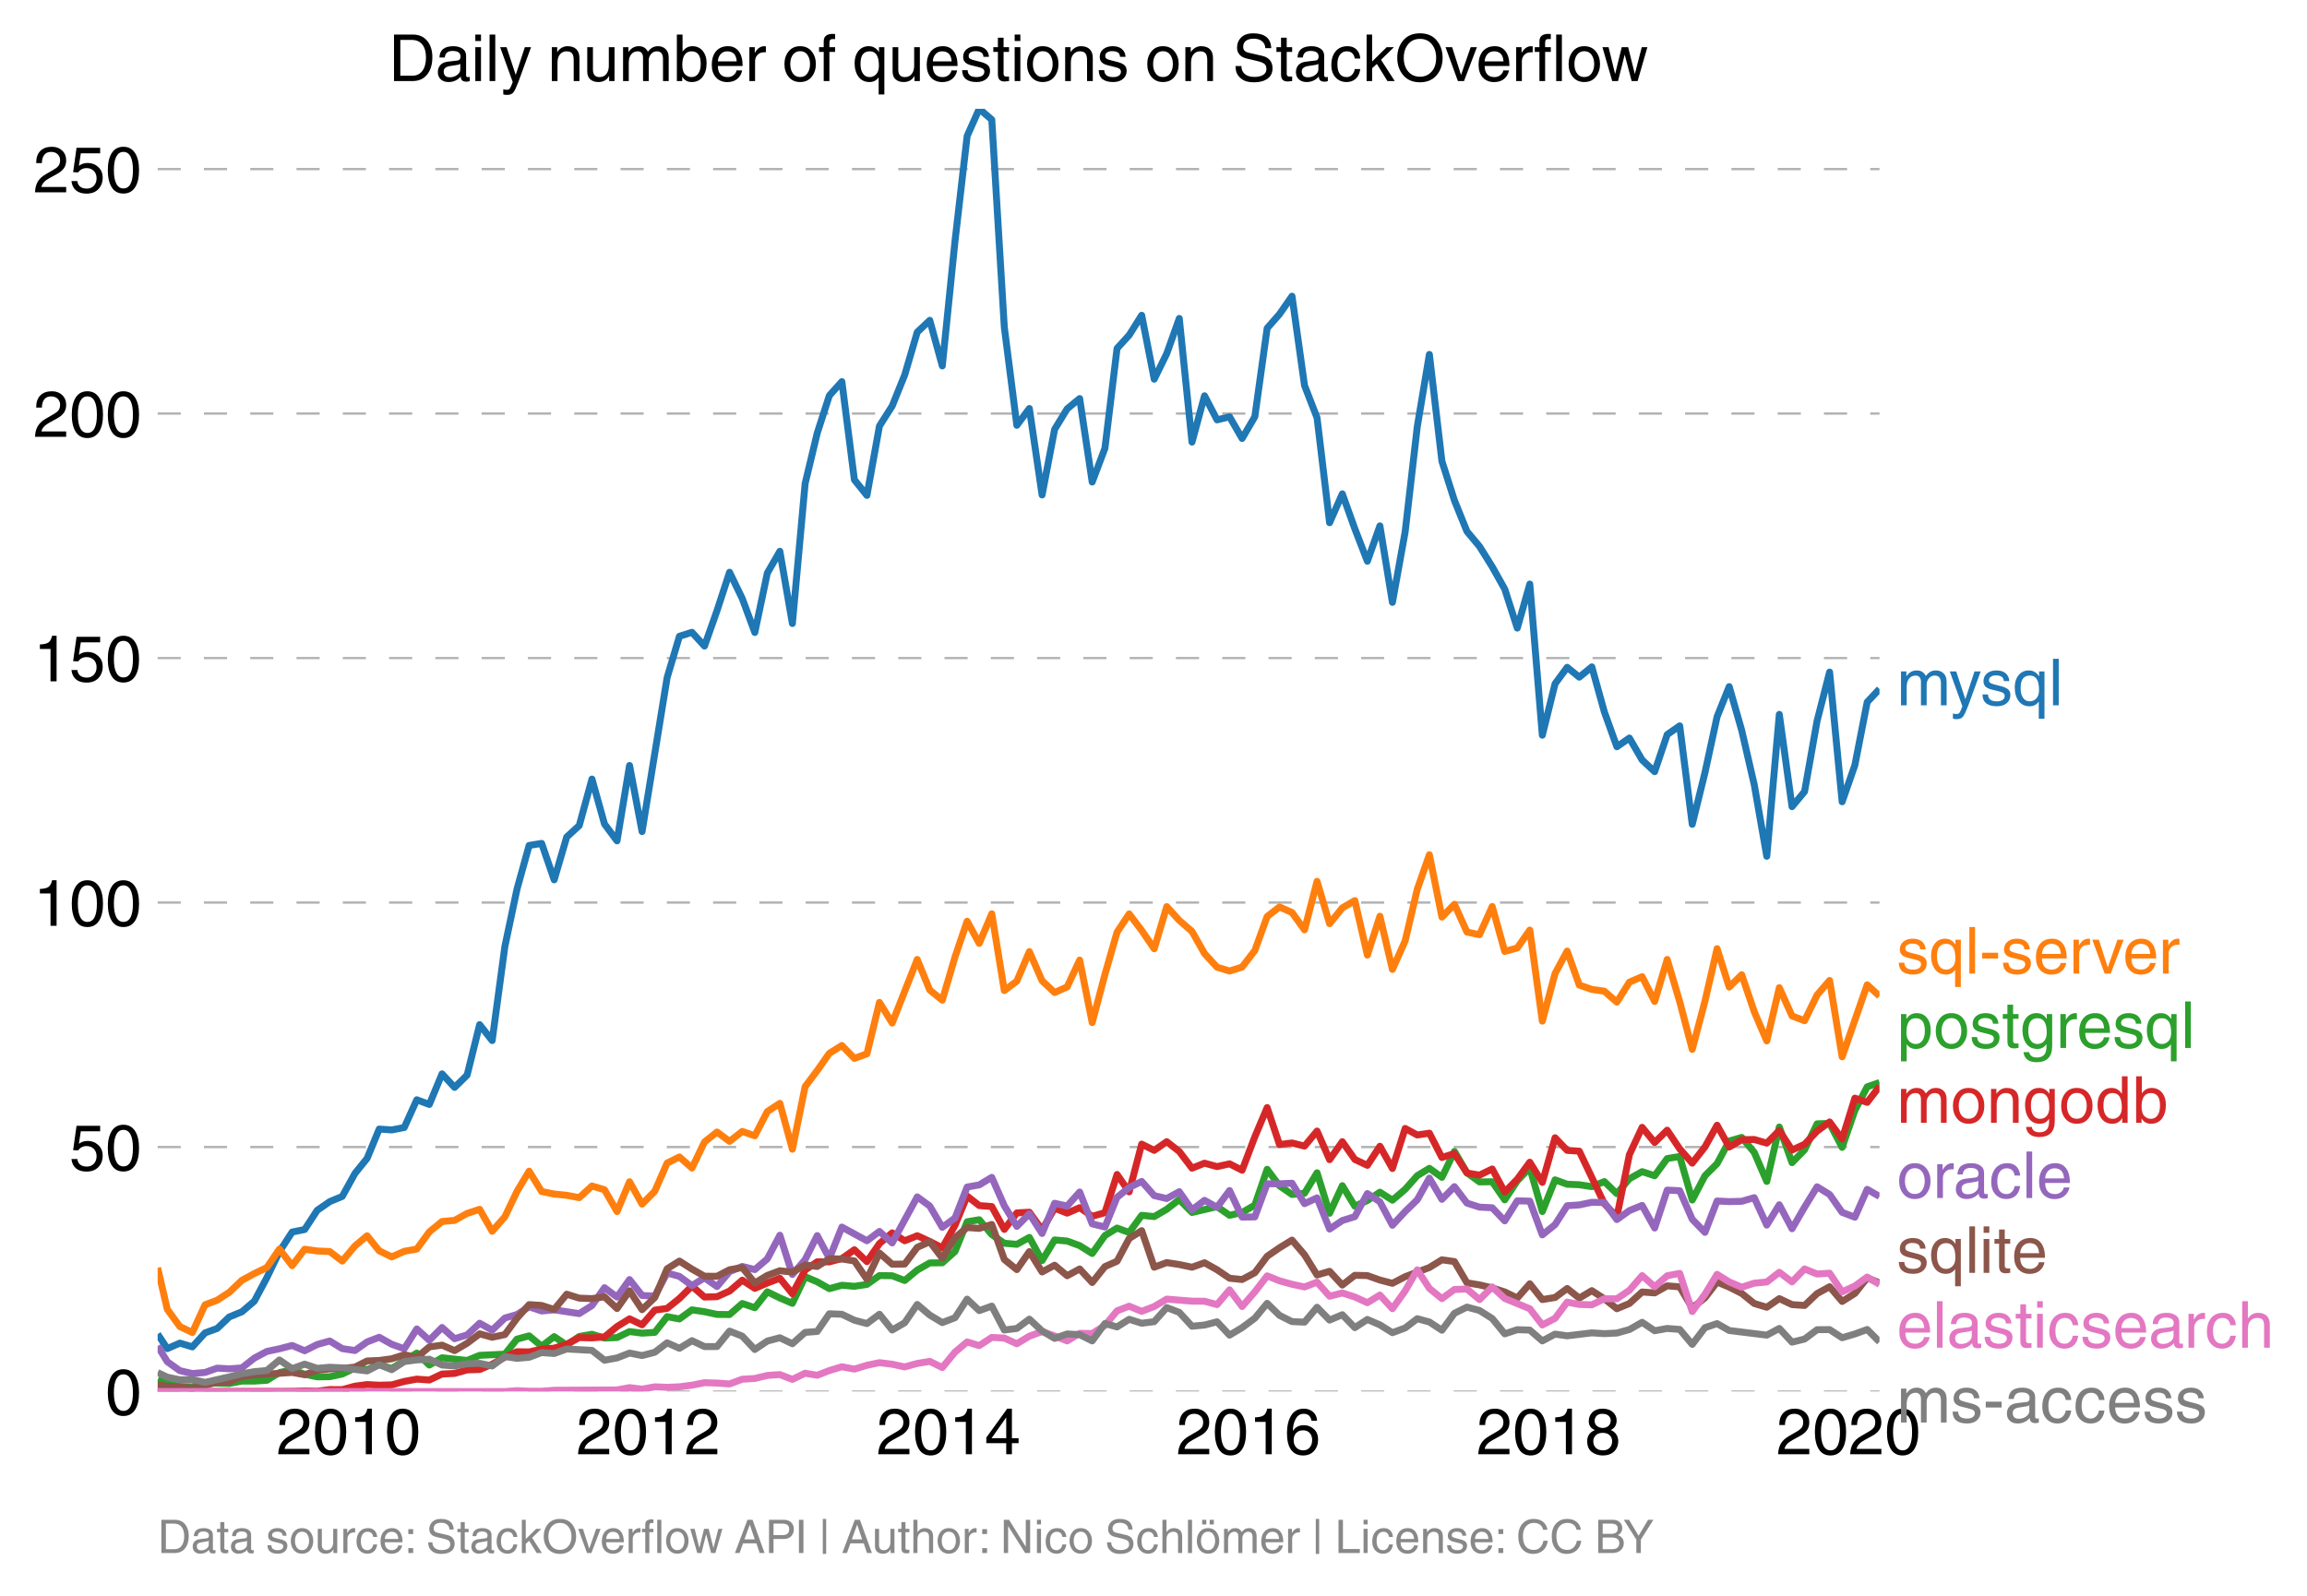 <svg height="459.846" viewBox="0 0 498.414 344.885" width="664.553" xmlns="http://www.w3.org/2000/svg" xmlns:xlink="http://www.w3.org/1999/xlink"><defs><style>*{stroke-linecap:butt;stroke-linejoin:round}</style></defs><g id="figure_1"><path d="M0 344.885h498.414V0H0z" fill="none" id="patch_1"/><g id="axes_1"><path d="M34.056 300.716h372v-277.2h-372z" fill="none" id="patch_2"/><g id="matplotlib.axis_1"><g id="xtick_1"><g id="text_1"><defs><path d="M4.39 45.125q0 12.39 6.391 18.781 6.406 6.407 17.938 6.407 9.656 0 15.812-5.86 6.157-5.86 6.157-15.14 0-7.22-3.547-12.188-3.532-4.953-10.422-8.703l-12.11-6.64Q13.922 15.921 12.5 8.296h38.188V0H2.593q.39 9.906 4.297 16.5 3.906 6.594 12.203 11.375l12.593 7.328q5.032 2.89 7.329 5.984 2.297 3.094 2.297 8.516 0 5.375-3.766 9.031-3.75 3.672-10.156 3.672-7.078 0-10.594-4.672-3.516-4.656-3.61-12.609z" id="HelveticaWorld-Regular-50"/><path d="M42.484 34.188q0 14.109-3.734 21.156-3.734 7.062-10.969 7.062-7.078 0-10.89-7.062-3.797-7.047-3.797-21.157 0-13.671 3.75-20.937Q20.609 6 27.78 6q7.235 0 10.969 7 3.734 7.016 3.734 21.188zm9.422 0q0-17.297-6.25-26.704-6.25-9.39-17.875-9.39-12.062 0-18.062 9.734-6 9.75-6 26.36 0 17.03 6.14 26.578 6.157 9.547 17.922 9.547 11.625 0 17.875-9.5t6.25-26.626z" id="HelveticaWorld-Regular-48"/><path d="M35.89 0h-9.374v49.906H10.109v6.985q8.594.28 12.782 2.75Q27.094 62.109 29 70.313h6.89z" id="HelveticaWorld-Regular-49"/></defs><g transform="matrix(.14 0 0 -.14 59.745 314.266)"><use xlink:href="#HelveticaWorld-Regular-50"/><use x="55.615" xlink:href="#HelveticaWorld-Regular-48"/><use x="111.23" xlink:href="#HelveticaWorld-Regular-49"/><use x="166.846" xlink:href="#HelveticaWorld-Regular-48"/></g></g></g><g id="xtick_2"><g transform="matrix(.14 0 0 -.14 124.518 314.266)" id="text_2"><use xlink:href="#HelveticaWorld-Regular-50"/><use x="55.615" xlink:href="#HelveticaWorld-Regular-48"/><use x="111.23" xlink:href="#HelveticaWorld-Regular-49"/><use x="166.846" xlink:href="#HelveticaWorld-Regular-50"/></g></g><g id="xtick_3"><g id="text_3"><defs><path d="M10.594 24.703h22.61v31.89h-.188zM42 17.093V0h-8.797v17.094H2.484v8.593L34.72 70.314H42v-45.61h10.297v-7.61z" id="HelveticaWorld-Regular-52"/></defs><g transform="matrix(.14 0 0 -.14 189.38 314.266)"><use xlink:href="#HelveticaWorld-Regular-50"/><use x="55.615" xlink:href="#HelveticaWorld-Regular-48"/><use x="111.23" xlink:href="#HelveticaWorld-Regular-49"/><use x="166.846" xlink:href="#HelveticaWorld-Regular-52"/></g></g></g><g id="xtick_4"><g id="text_4"><defs><path d="M14.11 21.578q0-6.875 4.093-11.234Q22.313 6 28.906 6q6.297 0 10.032 4.438 3.734 4.453 3.734 11.687 0 6.297-3.688 10.547-3.687 4.25-10.468 4.25-6.594 0-10.5-4.156-3.907-4.157-3.907-11.188zM41.702 51.61q-.984 5.375-3.984 8.078-3 2.72-8.125 2.72-8.11 0-12.36-7.923-4.25-7.906-4.343-18.109l.203-.188q5.61 8.641 16.687 8.641 8.844 0 15.438-5.86 6.593-5.859 6.593-16.452 0-10.5-6.25-17.47-6.25-6.952-16.843-6.952-12.219 0-18.563 8.687-6.344 8.703-6.344 25.938 0 16.593 6.485 27.093 6.5 10.5 19.484 10.5 8.407 0 14.219-5.015 5.813-5 6.297-13.688z" id="HelveticaWorld-Regular-54"/></defs><g transform="matrix(.14 0 0 -.14 254.153 314.266)"><use xlink:href="#HelveticaWorld-Regular-50"/><use x="55.615" xlink:href="#HelveticaWorld-Regular-48"/><use x="111.23" xlink:href="#HelveticaWorld-Regular-49"/><use x="166.846" xlink:href="#HelveticaWorld-Regular-54"/></g></g></g><g id="xtick_5"><g id="text_5"><defs><path d="M27.594 40.578q5.422 0 8.953 3.094 3.547 3.11 3.547 8.234 0 4.594-3.407 7.547-3.39 2.953-9.687 2.953-5.61 0-8.672-3.11-3.047-3.093-3.047-7.874 0-5.125 3.813-7.984 3.812-2.86 8.5-2.86zm.093-7.562q-6.78 0-10.64-3.766-3.86-3.766-3.86-9.234 0-6.297 3.907-10.157Q21 6 28.219 6q6.406 0 10.234 3.86 3.828 3.859 3.828 10.265 0 5.469-3.828 9.172-3.828 3.719-10.766 3.719zM49.22 52.203q0-10.594-9.032-14.797 6.204-2.781 8.86-7.36 2.656-4.562 2.656-9.733 0-10.016-6.453-16.125-6.438-6.094-17.375-6.094-9.563 0-16.813 5.25-7.25 5.25-7.25 17.062 0 11.922 11.907 16.907-9.516 3.796-9.516 13.671 0 8.297 5.64 13.813 5.641 5.516 15.641 5.516 10.016 0 15.875-5.204 5.86-5.203 5.86-12.906z" id="HelveticaWorld-Regular-56"/></defs><g transform="matrix(.14 0 0 -.14 319.015 314.266)"><use xlink:href="#HelveticaWorld-Regular-50"/><use x="55.615" xlink:href="#HelveticaWorld-Regular-48"/><use x="111.23" xlink:href="#HelveticaWorld-Regular-49"/><use x="166.846" xlink:href="#HelveticaWorld-Regular-56"/></g></g></g><g id="xtick_6"><g transform="matrix(.14 0 0 -.14 383.788 314.266)" id="text_6"><use xlink:href="#HelveticaWorld-Regular-50"/><use x="55.615" xlink:href="#HelveticaWorld-Regular-48"/><use x="111.23" xlink:href="#HelveticaWorld-Regular-50"/><use x="166.846" xlink:href="#HelveticaWorld-Regular-48"/></g></g></g><g id="matplotlib.axis_2"><g id="ytick_1"><path clip-path="url(#pce7e7c8c88)" d="M34.056 300.716h372" fill="none" stroke="#000" stroke-dasharray="5,5" stroke-opacity=".3" stroke-width=".5" id="line2d_7"/><use xlink:href="#HelveticaWorld-Regular-48" transform="matrix(.14 0 0 -.14 22.77 305.74)" id="text_7"/></g><g id="ytick_2"><path clip-path="url(#pce7e7c8c88)" d="M34.056 247.88h372" fill="none" stroke="#000" stroke-dasharray="5,5" stroke-opacity=".3" stroke-width=".5" id="line2d_9"/><g id="text_8"><defs><path d="M14.703 40.922q5.813 4.39 13.625 4.39 9.469 0 16.281-6.296 6.813-6.297 6.813-16.22 0-10.78-6.578-17.796-6.563-7-18.422-7-10.313 0-16.266 5.047Q4.203 8.109 3.22 17.39h9.094q.671-5.672 4.437-8.672 3.766-3 10.453-3 6.485 0 10.64 4.484Q42 14.703 42 21.688q0 7.125-4.36 11.421-4.343 4.297-11.218 4.297-7.813 0-13.047-6.687l-7.563.39 5.266 37.594h36.438v-8.5H17.672z" id="HelveticaWorld-Regular-53"/></defs><g transform="matrix(.14 0 0 -.14 14.985 252.905)"><use xlink:href="#HelveticaWorld-Regular-53"/><use x="55.615" xlink:href="#HelveticaWorld-Regular-48"/></g></g></g><g id="ytick_3"><path clip-path="url(#pce7e7c8c88)" d="M34.056 195.045h372" fill="none" stroke="#000" stroke-dasharray="5,5" stroke-opacity=".3" stroke-width=".5" id="line2d_11"/><g transform="matrix(.14 0 0 -.14 7.2 200.07)" id="text_9"><use xlink:href="#HelveticaWorld-Regular-49"/><use x="55.615" xlink:href="#HelveticaWorld-Regular-48"/><use x="111.23" xlink:href="#HelveticaWorld-Regular-48"/></g></g><g id="ytick_4"><path clip-path="url(#pce7e7c8c88)" d="M34.056 142.21h372" fill="none" stroke="#000" stroke-dasharray="5,5" stroke-opacity=".3" stroke-width=".5" id="line2d_13"/><g transform="matrix(.14 0 0 -.14 7.2 147.234)" id="text_10"><use xlink:href="#HelveticaWorld-Regular-49"/><use x="55.615" xlink:href="#HelveticaWorld-Regular-53"/><use x="111.23" xlink:href="#HelveticaWorld-Regular-48"/></g></g><g id="ytick_5"><path clip-path="url(#pce7e7c8c88)" d="M34.056 89.373h372" fill="none" stroke="#000" stroke-dasharray="5,5" stroke-opacity=".3" stroke-width=".5" id="line2d_15"/><g transform="matrix(.14 0 0 -.14 7.2 94.398)" id="text_11"><use xlink:href="#HelveticaWorld-Regular-50"/><use x="55.615" xlink:href="#HelveticaWorld-Regular-48"/><use x="111.23" xlink:href="#HelveticaWorld-Regular-48"/></g></g><g id="ytick_6"><path clip-path="url(#pce7e7c8c88)" d="M34.056 36.538h372" fill="none" stroke="#000" stroke-dasharray="5,5" stroke-opacity=".3" stroke-width=".5" id="line2d_17"/><g transform="matrix(.14 0 0 -.14 7.2 41.562)" id="text_12"><use xlink:href="#HelveticaWorld-Regular-50"/><use x="55.615" xlink:href="#HelveticaWorld-Regular-53"/><use x="111.23" xlink:href="#HelveticaWorld-Regular-48"/></g></g></g><path clip-path="url(#pce7e7c8c88)" d="M34.056 288.3l2.087 3.144 2.704-1.19 2.707.815 2.75-3.033 2.618-.944 2.616-2.5 2.708-1.1 2.706-2.308 2.706-5.09 2.706-5.613 2.751-4.227 2.706-.55 2.709-4.154 2.704-1.87 2.706-1.13 2.75-4.977 2.618-3.24 2.616-6.338 2.708.187 2.706-.528 2.707-5.988 2.706 1.01 2.75-6.612 2.707 2.925 2.708-2.652 2.705-10.91 2.706 3.444 2.75-20.35 2.618-12.382 2.616-9.434 2.708-.446 2.706 7.877 2.706-9.251 2.707-2.475 2.75-10.056 2.707 9.713 2.708 3.65 2.704-16.295 2.706 14.283 5.413-33.269 2.66-8.931 2.708-.861 2.706 2.974 2.707-7.659 2.706-8.294 2.75 5.693 2.707 7.321 2.708-12.843 2.704-4.698 2.707 15.606 2.75-30.236 2.618-10.908 2.616-8.113 2.708-3.017 2.706 21.22 2.706 3.366L190 92.066l2.751-4.329 2.706-6.712 2.709-9.24 2.704-2.56 2.706 9.854 2.75-26.997 2.618-22.677 2.616-5.889 2.708 2.349 2.706 44.828 2.707 21.217 2.706-3.627 2.75 18.68 2.707-14.173 2.708-4.44 2.704-2.217 2.707 18.034 2.75-7.294 2.618-21.577 2.616-2.864 2.708-4.299 2.706 13.81 2.706-5.532 2.707-7.592 2.75 26.724 2.707-10.009 2.708 5.203 2.704-.66 2.706 4.682 2.751-4.704 2.662-19.12 2.66-3.037 2.708-3.886 2.706 19.294 2.707 6.983 2.706 22.673 2.75-6.238 2.707 7.553 2.708 7.002 2.704-7.636 2.707 16.533 2.75-15.237 2.618-22.735 2.616-15.613 2.708 23.068 2.706 8.497 2.706 6.684 2.706 3.235 2.751 4.397 2.706 4.837 2.708 8.423 2.705-9.514 2.706 32.66 2.75-11.113 2.618-3.556 2.616 2.125 2.708-2.223 2.706 9.722 2.707 7.538 2.706-1.88 2.75 4.739 2.707 2.53 2.708-8.018 2.704-1.88 2.707 21.275 2.75-11.18 2.618-12.067 2.616-6.511 2.708 9.47 2.706 11.732 2.706 15.46 2.707-30.663 2.75 19.942 2.707-3.263 2.708-15.281 2.704-10.538 2.706 28.025 2.751-7.908 2.662-13.635 2.66-2.83h0" fill="none" stroke="#1f77b4" stroke-linecap="square" stroke-width="1.5" id="line2d_19"/><path clip-path="url(#pce7e7c8c88)" d="M34.056 273.968l2.087 8.989 2.704 3.705 2.707 1.306 2.75-6 2.618-.99 2.616-1.703 2.708-2.581 2.706-1.475 2.706-1.308 2.706-3.976 2.751 3.58 2.706-3.55 2.709.38 2.704.114 2.706 2.067 2.75-3.273 2.618-2.2 2.616 3.257 2.708 1.311 2.706-1.209 2.707-.481 2.706-3.711 2.75-2.25 2.707-.239 2.708-1.5 2.705-.895 2.706 4.747 2.75-3.136 2.618-5.48 2.616-4.371 2.708 4.4 2.706.543 2.706.268 2.707.516 2.75-2.523 2.707.81 2.708 4.712 2.704-6.439 2.706 4.837 2.751-2.795 2.662-6.083 2.66-1.314 2.708 2.396 2.706-5.634 2.707-2.15 2.706 2.013 2.75-2.147 2.707.944 2.708-5.24 2.704-1.77 2.707 9.918 2.75-13.533 2.618-3.474 2.616-3.718 2.708-1.697 2.706 2.787 2.706-.99 2.706-11.11 2.751 4.465 5.415-13.738 2.704 6.61 2.706 2.185 2.75-9.34 2.618-7.722 2.616 4.79 2.708-6.398 2.706 16.59 2.707-2.042 2.706-6.377 2.75 6.306 2.707 2.536 2.708-1.206 2.704-5.803 2.707 13.506 2.75-10.396 2.618-9.128 2.616-3.962 2.708 3.57 2.706 3.963 2.706-9.107 2.707 2.972 2.75 2.386 2.707 4.787 2.708 2.95 2.704.819 2.706-.852 2.751-3.58 2.662-7.338 2.66-2.07 2.708 1.194 2.706 3.749 2.707-10.476 2.706 9.147 2.75-3.41 2.707-1.58 2.708 11.773 2.704-8.392 2.707 11.494 2.75-6.17 2.618-11.151 2.616-7.46 2.708 13.463 2.706-2.76 2.706 6 2.706.579 2.751-6.102 2.706 9.715 2.708-.75 2.705-3.864 2.706 19.68 2.75-10.294 2.618-4.848 2.616 7.337 2.708.946 2.706.383 2.707 2.365 2.706-4.308 2.75-1.193 2.707 5.36 2.708-9.076 2.704 9.11 2.707 10.32 2.75-10.43 2.618-11.342 2.616 8.308 2.708-2.667 2.706 7.984 2.706 6.317 2.707-11.498 2.75 6.102 2.707 1.028 2.708-5.562 2.704-3.138 2.706 16.5 5.413-15.555 2.66 2.432h0" fill="none" stroke="#ff7f0e" stroke-linecap="square" stroke-width="1.5" id="line2d_20"/><path clip-path="url(#pce7e7c8c88)" d="M34.056 298.207l2.087.839 2.704.578 2.707.07 2.75-.853 5.234.137 2.708-.516 2.706.004 2.706-.18 2.706-1.66 2.751-.614 2.706.97 2.709.564 2.704-.035 2.706-.578 2.75-1.296 2.618.362 2.616-1.112 2.708.863 5.413-3.347 2.706 2.587 2.75-1.568 5.415.579 2.705-1.104 5.456-.26 2.618-3.243 2.616-.71 2.708 2.24 2.706-2.07 2.706 1.823 2.707-1.857 2.75-.478 2.707.82 2.708-.104 2.704-1.304 2.706.35 2.751-.17 2.662-3.396 2.66.498 2.708-1.967 2.706.399 2.707.587 2.706.027 2.75-2.387 2.707.916 2.708-3.438 2.704 1.325 2.707 1.163 2.75-5.76 2.618 1.115 2.616 1.475 2.708-.74 2.706.229 2.706-.406 2.706-1.912 2.751.034 2.706 1.033 2.709-2.26 2.704-1.544 2.706-.024 2.75-2.454 2.618-6.414 2.616-.438 2.708 3.2 2.706 1.879 2.707.235 2.706-1.496 2.75 5.01 2.707-4.465 2.708.239 2.704.994 2.707 1.699 2.75-3.886 2.618-1.612 2.616.964 2.708-3.717 2.706.274 2.706-1.577 2.707-2.104 2.75 2.795 5.415-1.261 2.704 1.873 2.706-.612 2.751-1.602 2.662-7.735 2.66 3.576 2.708 1.865 2.706-.263 2.707-4.422 2.706 8.751 2.75-5.965 2.707 4.435 2.708-1.23 2.704-1.8 2.707 1.731 2.75-2.352 2.618-2.946 2.616-1.588 2.708 1.95 2.706-5.597 2.706 4.61 2.706 1.969 2.751-.034 2.706 3.913 2.708-4.118 2.705-2.821 2.706 9.468 2.75-6.851 2.618.948 2.616.108 2.708.413 2.706-1.094 2.707 2.609 2.706-3.223 2.75-1.534 2.707.882 2.708-3.711 2.704-.445 2.707 9.41 2.75-5.25 2.618-2.618 2.616-4.88 2.708-.784 2.706 3.238 2.706 6.273 2.707-11.762 2.75 7.704 2.707-2.776 2.708-5.61 2.704-.096 2.706 5.176 2.751-7.977 2.662-5.1 2.66-.933h0" fill="none" stroke="#2ca02c" stroke-linecap="square" stroke-width="1.5" id="line2d_21"/><path clip-path="url(#pce7e7c8c88)" d="M34.056 300.716l29.06-.034 2.705-.107 2.709.073 2.704-.354 2.706.013 2.75-.75 2.618-.35 2.616.146 2.708-.08 2.706-.738 2.707-.496 2.706.189 2.75-1.295 2.707-.127 2.708-.76 2.705-.085 2.706-1.142 2.75-1.534 2.618-1.173 2.616.048 2.708-.602 2.706-.216 2.706-.84 2.707-1.444 2.75.068 2.707-.21 2.708-2.244 2.704-1.666 2.706 1.291 2.751-3.17 2.662-.375 2.66-2.147 2.708-2.679 2.706 2.372 2.707-.082 2.706-1.214 2.75-2.352 2.707 1.77 2.708-1.156 2.704-1.028 2.707 3.346 2.75-5.113 2.618-1.793 2.616.02 2.708-.722 2.706-1.902 2.706 2.57 2.706-3.9 2.751-2.318 2.706 1.71 2.709-1.096 2.704 1.237 2.706 1.387 2.75-4.874 2.618-6.303 2.616 2.042 2.708.21 2.706 4.937 2.707-3.563 2.706-.152 2.75 3.818 2.707-4.688 2.708 1.074 2.704-1.18 2.707 1.862 2.75-.784 2.618-8.255 2.616 3.755 2.708-10.314 2.706 1.35 2.706-1.879 2.707 2.117 2.75 3.613 2.707-1.08 2.708.74 2.704-.6 2.706 1.383 2.751-7.226 2.662-6.311 2.66 7.981 2.708-.335 2.706.676 2.707-3.247 2.706 6.179 2.75-3.886 2.707 3.836 2.708 1.277 2.704-4.13 2.707 4.811 2.75-8.658 2.618 1.418 2.616-.395 2.708 5.254 2.706-.857 2.706 4.203 2.706.467 2.751-1.33 2.706 4.984 2.708-2.768 2.705-3.678 2.706 4.36 2.75-9.647 2.618 2.729 2.616.169 5.414 11.351 2.707 2.838 2.706-13.44 2.75-5.896 2.707 3.274 2.708-2.66 2.704 4.034 2.707 3.09 2.75-3.512 2.618-4.683 2.616 4.718 2.708-1.586 2.706-.05 2.706.79 2.707-2.734 2.75 4.227 2.707-1.246 2.708-2.844 2.704-1.982 2.706 3.686 2.751-8.829 2.662.911 2.66-3.467h0" fill="none" stroke="#d62728" stroke-linecap="square" stroke-width="1.5" id="line2d_22"/><path clip-path="url(#pce7e7c8c88)" d="M34.056 290.876l2.087 3.398 2.704 1.934 2.707.622 2.75-.238 2.618-.933 2.616.149 2.708-.2 2.706-2.118 2.706-1.439 2.706-.572 2.751-.716 2.706 1.147 2.709-1.352 2.704-.761 2.706 1.647 2.75.41 2.618-1.856 2.616-1.008 2.708 1.511 2.706.978 2.707-4.289 2.706 2.448 2.75-2.761 2.707 2.427 2.708-.825 2.705-2.522 2.706 1.5 2.75-2.626 2.618-.758 2.616-1.662 2.708.905 2.706-.257 5.413.818 2.75-1.738 2.707-3.86 2.708 2.019 2.704-3.78 2.706 3.439 2.751.136 2.662-4.993 2.66.732 2.708 1.989 2.706-1.682 2.707 1.893 2.706-3.222 2.75-1.125 2.707.684 2.708-2.32 2.704-5.112 2.707 8.486 2.75-3.204 2.618-5.204 2.616 4.931 2.708-6.77 5.412 2.958 2.706-2.017 2.751 2.489 5.415-9.954 2.704 1.98 2.706 4.6 2.75-2.012 2.618-6.697 2.616-.461 2.708-1.63 2.706 6.13 2.707 4.473 2.706-2.735 2.75 4.26 2.707-6.527 2.708.596 2.704-3.027 2.707 6.88 2.75.68 2.618-6.412 2.616-2.109 2.708-1.328 2.706 3.067 2.706.631 2.707-1.484 2.75 3.92 2.707-2.048 2.708 1.503 2.704-3.617 2.706 5.73 2.751-.034 2.662-7.157 2.66-.001 2.708-.123 2.706 4.418 2.707-1.248 2.706 6.736 2.75-1.84 2.707-.845 2.708-4.985 2.704 1.78 2.707 5.072 2.75-2.966 2.618-2.544 2.616-4.682 2.708 4.591 2.706-2.75 2.706 3.56 2.706.87 2.751.137 2.706 2.833 2.708-4.333 2.705.07 2.706 7.293 2.75-2.215 2.618-4.09 2.616-.171 2.708-.57 2.706.058 2.707 3.676 2.706-1.937 2.75-1.125 2.707 4.894 2.708-8.2 2.704.134 2.707 6.172 2.75 2.829 2.618-6.78 2.616.133 2.708-.065 2.706-.787 2.706 5.93 2.707-4.396 2.75 5.18 2.707-4.659 2.708-4.407 2.704 1.66 2.706 3.862 2.751 1.057 2.662-6.023 2.66 1.523h0" fill="none" stroke="#9467bd" stroke-linecap="square" stroke-width="1.5" id="line2d_23"/><path clip-path="url(#pce7e7c8c88)" d="M34.056 299.197l2.087.394 2.704.139 2.707.27 5.368-1.284 2.616-.045 2.708-1.195 2.706-.339 8.163-.545 2.706.496 2.709-.974 2.704-.294 2.706-.08 2.75-.307 2.618-1.321 2.616-.111 2.708-.365 2.706-.862 2.707.58 2.706-2.285 2.75-.374 2.707 1.18 2.708-1.59 2.705-2.038 2.706.743 2.75-.58 2.618-3.544 2.616-2.932 2.708.184 2.706.873 2.706-3.303 2.707.848 2.75.103 2.707-.388 2.708 2.535 2.704-3.838 2.706 4.077 2.751-2.625 2.662-6.21 2.66-1.664 2.708 1.737 2.706 1.535 2.707.015 2.706-1.412 2.75-.478 2.707 3.334 2.708-1.63 2.704-1.012 2.707.297 2.75-1.534 2.618.317 2.616-1.68 2.708.064 2.706.413 2.706 3.955 2.706-5.66 2.751 2.42 2.706-.036 2.709-3.61 2.704-1.215 2.706 3.566 2.75-4.465 2.618-2.168 2.616.19 2.708-.857 2.706 7.573 2.707 2.184 2.706-3.888 2.75 4.397 2.707-1.46 2.708 2.278 2.704-1.468 2.707 2.934 2.75-3.443 2.618-1.157 2.616-4.91 2.708-1.702 2.706 7.905 2.706-1 2.707.42 2.75.58 2.707-.966 2.708 1.512 2.704 1.835 2.706.278 2.751-1.466 2.662-3.555 2.66-1.83 2.708-1.67 2.706 3.17 2.707 4.368 2.706-.79 2.75 2.966 2.707-2.105 2.708.06 2.704.961 2.707.71 2.75-1.432 5.234-1.978 2.708-1.668 2.706.373 2.706 4.594 2.706.451 2.751.648 2.706.874 2.708 1.307 2.705-3.069 2.706 3.41 2.75-.443 2.618-1.95 2.616 2.086 2.708-1.623 2.706 1.76 2.707 2.15 2.706-1.128 2.75-2.488 2.707.199 2.708-1.528 2.704.225 2.707 4.547 2.75-2.182 2.618-3.415 2.616 1.097 2.708 1.362 2.706 2.183 2.706.81 2.707-1.866 2.75 1.295 2.707.184 2.708-2.57 2.704-1.48 2.706 3.184 2.751-1.738 2.662-3.357 2.66 1.073h0" fill="none" stroke="#8c564b" stroke-linecap="square" stroke-width="1.5" id="line2d_24"/><path clip-path="url(#pce7e7c8c88)" d="M34.056 300.716h75.021l2.618-.188 2.616.12 2.708-.002 2.706-.202 13.578-.069 2.704-.504 2.706.334 2.751-.511 2.662.111 2.66-.111 2.708-.351 2.706-.536 2.707.078 2.706.195 2.75-1.023 2.707-.159 2.708-.659 2.704-.186 2.707 1.039 2.75-1.33 2.618.444 2.616-1.023 2.708-.82 2.706.513 2.706-.83 2.706-.568 2.751.341 2.706.578 2.709-.748 2.704-.45 2.706 1.336 2.75-3.34 2.618-2.197 2.616.799 2.708-1.775 2.706.139 2.707 1.235 2.706-1.644 2.75-.989 2.707.942 2.708 1.07 2.704-1.634 2.707.031 2.75-1.738 2.618-3.154 2.616-1.005 2.708 1.111 2.706-1.043 2.706-1.599 5.457.44 2.707.018 2.708.732 2.704-3.197 2.706 3.606 2.751-3.17 2.662-3.454 2.66 1.068 2.708.752 2.706.577 2.707-1.035 2.706 3.046 2.75-.715 2.707.874 2.708 1.239 2.704-1.661 2.707 2.956 2.75-3.852 2.618-4.556 2.616 4.011 2.708 2.216 2.706-1.977 2.706-.102 2.706 2.283 2.751-2.727 2.706 2.487 5.413 2.22 2.706 3.508 2.75-1.431 2.618-3.507 2.616.507 2.708.077 2.706-1.304h2.707l2.706-1.841 2.75-3.17 2.707 2.405 2.708-2.371 2.704-.517 2.707 8.255 2.75-3.75 2.618-4.291 2.616 1.632 2.708 1.148 2.706-.875 2.706-.252 2.707-2.1 2.75 2.08 2.707-2.798 2.708 1.093 2.704-.177 2.706 4.029 2.751-1.261 2.662-1.937 2.66 1.596h0" fill="none" stroke="#e377c2" stroke-linecap="square" stroke-width="1.5" id="line2d_25"/><path clip-path="url(#pce7e7c8c88)" d="M34.056 296.621l2.087.993 2.704.566 2.707-.054 2.75.613 5.234-1.193 2.708-.67 2.706-.455 2.706-.249 2.706-2.273 2.751 1.875 2.706-.975 2.709.906 2.704-.237 2.706.135 5.368.66 2.616-1.342 2.708 1.075 2.706-1.756 2.707-.357 2.706-.155 2.75 1.262 2.707.196 2.708-.47 2.705-.093 2.706.571 2.75-2.045 2.618.397 2.616-.227 2.708-1.021 2.706.203 2.706-.978 5.457.296 2.707 2.134 2.708-.497 2.704-1.053 2.706.541 2.751-.716 2.662-2.042 2.66 1.19 2.708-1.65 2.706 1.275 2.707-.007 2.706-3.333 2.75 1.09 2.707 2.878 2.708-1.82 2.704-.717 2.707 1.296 2.75-2.455 2.618-.2 2.616-3.822 2.708.11 2.706 1.288 2.706.719 2.706-2.015 2.751 3.41 2.706-1.571 2.709-3.952 2.704 2.296 2.706 1.624 2.75-1.057 2.618-4.011 2.616 2.477 2.708-.97 2.706 5.163 2.707-.337 2.706-2.015 2.75 2.557 2.707 1.606 2.708-.959 2.704.15 2.707 1.35 2.75-3.75 2.618.729 2.616-1.649 2.708.853 2.706-.342 2.706-3.039 2.707 1.028 2.75 3 2.707-.26 2.708-.694 2.704 2.879 2.706-1.618 2.751-2.045 2.662-3.207 2.66 2.593 2.708 1.353 2.706.113 2.707-3.212 2.706 2.769 2.75-1.16 2.707 2.794 2.708-1.77 2.704 1.17 2.707 1.693 2.75-1.023 2.618-2 2.616.705 2.708 1.788 2.706-3.663 2.706-1.339 2.706.725 2.751 1.739 2.706 3.313 2.708-.893 2.705.083 2.706 2.337 2.75-1.466 2.618.37 5.324-.642 2.706.17 2.707-.135 2.706-.751 2.75-1.568 2.707 1.826 2.708-.497 2.704.215 2.707 3.228 2.75-3.613 2.618-.876 2.616 1.49 8.12 1.004 2.707-1.448 2.75 2.966 2.707-.673 2.708-2.02 2.704-.023 2.706 1.761 2.751-.818 2.662-.967 2.66 2.672h0" fill="none" stroke="#7f7f7f" stroke-linecap="square" stroke-width="1.5" id="line2d_26"/><g id="text_13"><defs><path d="M6.594 52.297h8.297v-7.375h.203q5.906 8.89 15.812 8.89 9.813 0 13.922-8.5 3.75 4.594 7.266 6.547 3.515 1.953 8.703 1.953 6.781 0 11.484-4.453Q77 44.922 77 36.187V0h-8.781v33.797q0 6.094-2.297 9.094-2.297 3.015-7.422 3.015-5.172 0-8.75-4.203-3.563-4.203-3.563-9.812V0h-8.78v36.188q0 4.53-2.11 7.124-2.094 2.594-6.094 2.594-6.297 0-10.062-4.687-3.766-4.688-3.766-12.703V0H6.594z" id="HelveticaWorld-Regular-109"/><path d="M39.016 52.297h9.562L29.891.984q-.5-1.375-.985-2.593-4.25-11.329-7.328-15.547-3.078-4.235-9.953-4.235-3.61 0-5.906.782v8.015q2.484-.89 5.468-.89 3.22 0 4.704 2.03 1.5 2.032 4.421 9.938L.875 52.297h9.922L24.812 9.719H25z" id="HelveticaWorld-Regular-121"/><path d="M36.078 37.406q-.187 4.688-3.344 6.735-3.14 2.047-9.047 2.047-4.296 0-7.359-1.907-3.047-1.89-3.047-5.468 0-2.829 1.797-4.172 1.813-1.344 7.828-2.86l8.688-2.187q7.906-2 11.297-5.11 3.406-3.093 3.406-8.656 0-7.719-5.64-12.531-5.641-4.813-15.063-4.813-11 0-16.64 4.563-5.626 4.578-5.735 13.75h8.5q.203-5.422 3.594-8.063 3.39-2.625 10.171-2.625 5.516 0 8.766 2.188 3.25 2.203 3.25 6.11 0 2.78-2.11 4.437-2.093 1.672-8.296 3.078l-10.203 2.5q-6.203 1.562-9.157 4.656-2.953 3.094-2.953 8.031 0 7.72 5.516 12.203 5.531 4.5 14.406 4.5 9.485 0 14.531-4.624 5.047-4.61 5.344-11.782z" id="HelveticaWorld-Regular-115"/><path d="M41.5 23.688q0 11.125-3.5 16.671-3.484 5.547-10.61 5.547-6.874 0-10.593-4.5-3.703-4.484-3.703-15.093 0-9.422 3.75-14.813 3.765-5.39 10.36-5.39 5.812 0 10.046 4.39 4.25 4.39 4.25 13.188zm8.406-44.391H41.11V5.516h-.187Q35.89-1.516 27-1.516q-10.984 0-17 8.157-6 8.156-6 21.047 0 11.421 5.906 18.765 5.922 7.36 15.875 7.36 9.907 0 15.625-8.891h.203v7.375h8.297z" id="HelveticaWorld-Regular-113"/><path d="M15.375 0H6.594v71.781h8.781z" id="HelveticaWorld-Regular-108"/></defs><g transform="matrix(.14 0 0 -.14 409.776 152.418)" fill="#1f77b4"><use xlink:href="#HelveticaWorld-Regular-109"/><use x="81.008" xlink:href="#HelveticaWorld-Regular-121"/><use x="129.117" xlink:href="#HelveticaWorld-Regular-115"/><use x="178.117" xlink:href="#HelveticaWorld-Regular-113"/><use x="234.611" xlink:href="#HelveticaWorld-Regular-108"/></g></g><g id="text_14"><defs><path d="M28.906 23.188H4.391v8.984h24.515z" id="HelveticaWorld-Regular-45"/><path d="M42.484 30.328q-.687 8.485-4.5 12.031-3.797 3.547-10.109 3.547-6.39 0-10.328-4.5-3.922-4.484-4.172-11.078zm8.391-13.922q-1.453-8.11-7.953-13.422-5.719-4.5-15.047-4.593-10.984.093-17.438 7.203Q4 12.704 4 24.704q0 13.78 6.64 21.437 6.641 7.672 18.47 7.672 10.593 0 16.546-7.922 5.953-7.907 5.953-22.594H13.375q0-8.203 3.813-12.703Q21 6.109 28.608 6.109q5.375 0 9.235 3.235 3.86 3.25 4.25 7.062z" id="HelveticaWorld-Regular-101"/><path d="M15.375 0H6.594v52.297h8.297v-8.688h.203q5.703 10.203 14.687 10.203 1.422 0 2.297-.296V44.39h-3.266q-5.906 0-9.671-4.016-3.766-4-3.766-9.953z" id="HelveticaWorld-Regular-114"/><path d="M39.406 52.297h9.625L29.11 0h-9.437L.594 52.297h10.203L24.422 9.719h.187z" id="HelveticaWorld-Regular-118"/></defs><g transform="matrix(.14 0 0 -.14 409.776 210.392)" fill="#ff7f0e"><use xlink:href="#HelveticaWorld-Regular-115"/><use x="49" xlink:href="#HelveticaWorld-Regular-113"/><use x="105.494" xlink:href="#HelveticaWorld-Regular-108"/><use x="127.516" xlink:href="#HelveticaWorld-Regular-45"/><use x="160.816" xlink:href="#HelveticaWorld-Regular-115"/><use x="210.816" xlink:href="#HelveticaWorld-Regular-101"/><use x="266.236" xlink:href="#HelveticaWorld-Regular-114"/><use x="301.18" xlink:href="#HelveticaWorld-Regular-118"/><use x="348.789" xlink:href="#HelveticaWorld-Regular-101"/><use x="404.209" xlink:href="#HelveticaWorld-Regular-114"/></g></g><g id="text_15"><defs><path d="M14.984 23.688q0-8.407 4.094-13 4.11-4.579 10.219-4.579 6.687 0 10.39 5.438 3.72 5.453 3.72 14.765 0 10.22-3.563 14.907-3.563 4.687-10.735 4.687-6.984 0-10.562-5.5-3.563-5.5-3.563-16.718zm-8.39 28.609h8.297v-7.375h.203q5.61 8.89 15.625 8.89 10.11 0 15.937-7.359 5.828-7.344 5.828-18.766 0-12.796-5.953-21Q40.578-1.515 29.5-1.515q-9.094 0-13.922 7.032h-.203v-26.22H6.594z" id="HelveticaWorld-Regular-112"/><path d="M12.703 26.219q0-8.735 3.953-14.375 3.953-5.64 11.219-5.64 7.531 0 11.438 5.905 3.906 5.907 3.906 14.11 0 8.297-3.907 14.078-3.906 5.797-11.437 5.797-6.969 0-11.078-5.453-4.094-5.438-4.094-14.422zm-8.984 0q0 11.672 6.484 19.625 6.5 7.968 17.672 7.968 11.438 0 17.875-8.062 6.453-8.047 6.453-19.531 0-11.516-6.406-19.625-6.39-8.11-17.922-8.11-11.078 0-17.625 7.86-6.531 7.86-6.531 19.875z" id="HelveticaWorld-Regular-111"/><path d="M17.188 45.016V10.984q0-2 1.093-3.046 1.11-1.047 3.938-1.047h3.375V0Q20.797-.688 19-.688q-5.516 0-8.063 2.641-2.53 2.64-2.53 8.547v34.516H1.311v7.28h7.094v14.595h8.781V52.297h8.407v-7.281z" id="HelveticaWorld-Regular-116"/><path d="M12.984 26.313q0-9.61 3.813-14.907Q20.609 6.11 27.094 6.11q6.312 0 10.312 4.579 4 4.593 4 13 0 11.03-3.5 16.625-3.484 5.593-10.61 5.593-7.171 0-10.75-4.765-3.562-4.766-3.562-14.828zm36.828-23.33q0-12.609-6.062-18.797-6.047-6.203-18.266-6.203-8.78 0-13.984 4.047-5.203 4.048-5.984 11.58h8.796q.672-3.812 3.532-6.062 2.86-2.25 8.281-2.25 7.375 0 11.125 3.969 3.766 3.953 3.766 12.828v3.719h-.188q-4.937-7.329-13.922-7.329-11.187 0-17.093 8.25-5.907 8.25-5.907 20.953 0 11.625 5.953 18.875 5.97 7.25 15.829 7.25 9.906 0 15.625-8.89h.187v7.375h8.313z" id="HelveticaWorld-Regular-103"/></defs><g transform="matrix(.14 0 0 -.14 409.776 226.47)" fill="#2ca02c"><use xlink:href="#HelveticaWorld-Regular-112"/><use x="56.494" xlink:href="#HelveticaWorld-Regular-111"/><use x="112.402" xlink:href="#HelveticaWorld-Regular-115"/><use x="162.402" xlink:href="#HelveticaWorld-Regular-116"/><use x="190.088" xlink:href="#HelveticaWorld-Regular-103"/><use x="245.996" xlink:href="#HelveticaWorld-Regular-114"/><use x="277.564" xlink:href="#HelveticaWorld-Regular-101"/><use x="332.984" xlink:href="#HelveticaWorld-Regular-115"/><use x="381.984" xlink:href="#HelveticaWorld-Regular-113"/><use x="438.479" xlink:href="#HelveticaWorld-Regular-108"/></g></g><g id="text_16"><defs><path d="M49.219 0h-8.844v32.172q0 7.422-2.594 10.578-2.578 3.156-8.578 3.156-5.906 0-9.875-4.5-3.953-4.484-3.953-12.89V0H6.594v52.297h8.297v-7.375h.203q6.203 8.89 15.812 8.89 8.89 0 13.594-4.718 4.719-4.703 4.719-13.5z" id="HelveticaWorld-Regular-110"/><path d="M13.094 26.313q0-9.704 3.844-14.954 3.859-5.25 10.265-5.25 6.094 0 10.188 4.485 4.109 4.5 4.109 13.094 0 11.03-3.5 16.625-3.484 5.593-10.61 5.593-6.78 0-10.546-4.453-3.75-4.437-3.75-15.14zM50.39 0h-8.297v7.172h-.203q-4.97-8.688-15.078-8.688-10.891 0-16.86 8.297Q4 15.094 4 27.688q0 11.625 5.906 18.875 5.922 7.25 15.875 7.25 9.813 0 15.625-8.891l.203.594V71.78h8.782z" id="HelveticaWorld-Regular-100"/><path d="M43.406 26.313q0 10.5-3.718 15.046-3.704 4.547-10.579 4.547-6.984-.11-10.562-5.453Q14.984 35.11 14.984 25q0-10.297 4.297-14.594Q23.578 6.11 29.297 6.11q6.5 0 10.297 5.344 3.812 5.344 3.812 14.86zM6.594 0v71.781h8.781V45.703h.203q5.61 8.11 15.14 8.11 9.766 0 15.766-7.25t6-18.876q0-13.093-6.062-21.156Q40.375-1.516 29.5-1.516q-9.578 0-14.406 8.016h-.203V0z" id="HelveticaWorld-Regular-98"/></defs><g transform="matrix(.14 0 0 -.14 409.776 242.64)" fill="#d62728"><use xlink:href="#HelveticaWorld-Regular-109"/><use x="83.008" xlink:href="#HelveticaWorld-Regular-111"/><use x="138.916" xlink:href="#HelveticaWorld-Regular-110"/><use x="194.092" xlink:href="#HelveticaWorld-Regular-103"/><use x="250" xlink:href="#HelveticaWorld-Regular-111"/><use x="305.908" xlink:href="#HelveticaWorld-Regular-100"/><use x="362.891" xlink:href="#HelveticaWorld-Regular-98"/></g></g><g id="text_17"><defs><path d="M38.375 26.703q-.969-1.015-3.828-1.656-2.86-.625-10.672-1.656-5.766-.688-8.469-2.844-2.703-2.14-2.703-5.656 0-4.297 2.281-6.688 2.297-2.39 7.329-2.39 6.296 0 11.171 3.578 4.891 3.593 4.891 8.718zM6.203 36.375q.297 8.844 5.734 13.14 5.454 4.297 15.844 4.297 8.297 0 13.907-3.765 5.624-3.75 5.624-10.844V9.078Q47.313 6 50.094 6q1.125 0 2.89.39V0Q50.594-.984 48-.984q-4.5 0-6.703 1.921-2.188 1.938-2.281 6.047-7.516-8.5-18.891-8.5-7.422 0-11.922 4.204Q3.72 6.89 3.72 13.624q0 6.89 3.906 11.125Q11.531 29 19 29.89l15.516 1.891q4.203.64 4.203 6.203 0 4.11-3.047 6.297-3.047 2.203-9.25 2.203-5.516 0-8.485-2.437-2.953-2.438-3.53-7.672z" id="HelveticaWorld-Regular-97"/><path d="M39.594 34.719q-1.89 11.187-12.39 11.187-6.5 0-10.454-5.203-3.953-5.203-3.953-14.484 0-10.11 3.656-15.11 3.672-5 10.64-5 4.688 0 8.11 3.438 3.422 3.437 4.39 8.953h8.5q-1.312-9.703-6.859-14.86-5.547-5.156-14.328-5.156-10.297 0-16.89 7.047-6.594 7.063-6.594 19.172 0 13.281 6.594 21.188 6.593 7.922 18.5 7.922 8.687 0 13.843-5.204 5.157-5.203 5.735-13.89z" id="HelveticaWorld-Regular-99"/></defs><g transform="matrix(.14 0 0 -.14 409.776 258.902)" fill="#9467bd"><use xlink:href="#HelveticaWorld-Regular-111"/><use x="55.908" xlink:href="#HelveticaWorld-Regular-114"/><use x="87.477" xlink:href="#HelveticaWorld-Regular-97"/><use x="142.408" xlink:href="#HelveticaWorld-Regular-99"/><use x="193.678" xlink:href="#HelveticaWorld-Regular-108"/><use x="215.699" xlink:href="#HelveticaWorld-Regular-101"/></g></g><g id="text_18"><defs><path d="M6.594 61.813v9.968h8.781v-9.969zM15.375 0H6.594v52.297h8.781z" id="HelveticaWorld-Regular-105"/></defs><g transform="matrix(.14 0 0 -.14 409.776 275.072)" fill="#8c564b"><use xlink:href="#HelveticaWorld-Regular-115"/><use x="49" xlink:href="#HelveticaWorld-Regular-113"/><use x="105.494" xlink:href="#HelveticaWorld-Regular-108"/><use x="127.516" xlink:href="#HelveticaWorld-Regular-105"/><use x="149.537" xlink:href="#HelveticaWorld-Regular-116"/><use x="177.223" xlink:href="#HelveticaWorld-Regular-101"/></g></g><g id="text_19"><defs><path d="M49.219 0h-8.844v34.188q0 6.296-2.438 9-2.437 2.718-7.953 2.718-6.797 0-10.703-4.406-3.906-4.39-3.906-12.984V0H6.594v71.781h8.781V45.312h.203q6 8.5 15.328 8.5 8.594 0 13.453-4.5 4.86-4.484 4.86-13.718z" id="HelveticaWorld-Regular-104"/></defs><g transform="matrix(.14 0 0 -.14 409.776 291.242)" fill="#e377c2"><use xlink:href="#HelveticaWorld-Regular-101"/><use x="55.42" xlink:href="#HelveticaWorld-Regular-108"/><use x="77.441" xlink:href="#HelveticaWorld-Regular-97"/><use x="132.373" xlink:href="#HelveticaWorld-Regular-115"/><use x="182.373" xlink:href="#HelveticaWorld-Regular-116"/><use x="210.059" xlink:href="#HelveticaWorld-Regular-105"/><use x="232.08" xlink:href="#HelveticaWorld-Regular-99"/><use x="283.35" xlink:href="#HelveticaWorld-Regular-115"/><use x="333.35" xlink:href="#HelveticaWorld-Regular-101"/><use x="388.77" xlink:href="#HelveticaWorld-Regular-97"/><use x="443.701" xlink:href="#HelveticaWorld-Regular-114"/><use x="475.27" xlink:href="#HelveticaWorld-Regular-99"/><use x="526.539" xlink:href="#HelveticaWorld-Regular-104"/></g></g><g transform="matrix(.14 0 0 -.14 409.776 307.412)" fill="#7f7f7f" id="text_20"><use xlink:href="#HelveticaWorld-Regular-109"/><use x="83.008" xlink:href="#HelveticaWorld-Regular-115"/><use x="133.008" xlink:href="#HelveticaWorld-Regular-45"/><use x="166.309" xlink:href="#HelveticaWorld-Regular-97"/><use x="221.24" xlink:href="#HelveticaWorld-Regular-99"/><use x="272.51" xlink:href="#HelveticaWorld-Regular-99"/><use x="323.779" xlink:href="#HelveticaWorld-Regular-101"/><use x="379.199" xlink:href="#HelveticaWorld-Regular-115"/><use x="429.199" xlink:href="#HelveticaWorld-Regular-115"/></g><g id="text_21"><defs><path d="M17.828 8.297h18.797q9.766 0 15.281 7.5 5.516 7.5 5.516 20.484 0 12.844-5.563 19.969-5.562 7.125-16.062 7.234H17.828zM8.11 71.78h29.094q14.11 0 22.094-9.703 7.984-9.687 7.984-25.156 0-16.61-7.984-26.766Q51.313 0 36.813 0H8.108z" id="HelveticaWorld-Regular-68"/><path d="M6.11 52.297h8.78V17.578q0-5.765 2.61-8.625Q20.125 6.11 25 6.11q6.781 0 10.594 4.797 3.812 4.813 3.812 12.578v28.813h8.782V0H39.89v7.625l-.188.188q-4.984-9.329-16.61-9.329-7.515 0-12.25 4.094Q6.11 6.688 6.11 14.703z" id="HelveticaWorld-Regular-117"/><path d="M19.094 41H8.687v10.594h10.407zm0-41H8.687v10.594h10.407z" id="HelveticaWorld-Regular-58"/><path d="M50.39 50.781q-.296 6.844-5.109 10.719-4.797 3.875-12.656 3.875-7.922 0-12.172-3.25-4.234-3.234-4.234-9.344 0-3.265 1.843-5.61 1.86-2.343 6.641-3.468l20.516-4.687q8.297-1.813 12.297-6.875 4.015-5.047 4.015-12.313 0-10.64-7.812-16.187-7.813-5.547-20.313-5.547-9.531 0-15.031 2.437-5.484 2.453-9.734 7.766-4.25 5.328-4.25 14.89h9.093q0-8 5.313-12.406 5.328-4.39 14.5-4.39 8.89 0 13.844 3.156 4.953 3.156 4.953 8.953 0 5.281-2.953 7.89Q46.188 29 37.594 31l-15.469 3.625q-7.719 1.75-11.531 6.125Q6.78 45.125 6.78 51.516q0 9.672 6.516 15.922 6.531 6.25 18.203 6.25 13.172 0 20.328-5.5 7.156-5.485 7.688-17.407z" id="HelveticaWorld-Regular-83"/><path d="M50 0H38.719L22.406 26.422l-7.312-6.594V0h-8.5v71.781h8.5v-41.61l22.5 22.126H48.78L28.813 32.813z" id="HelveticaWorld-Regular-107"/><path d="M63.922 35.89q0 12.594-6.672 20.891-6.656 8.313-18.328 8.313-11.531 0-18.266-8.313-6.734-8.297-6.734-20.89 0-12.985 6.828-21.094 6.844-8.11 18.172-8.11 11.078 0 18.031 7.907 6.969 7.922 6.969 21.297zm9.953 0q0-16.062-9.281-26.937-9.266-10.86-25.672-10.86-16.516 0-25.766 10.86-9.25 10.875-9.25 26.938 0 16.109 9.25 26.953 9.25 10.843 25.766 10.843 16.89 0 25.922-11.046 9.031-11.032 9.031-26.75z" id="HelveticaWorld-Regular-79"/><path d="M17.188 45.016V0H8.405v45.016H1.22v7.28h7.187v8.985q0 5.907 3.578 8.703 3.594 2.813 10.032 2.813 2.203 0 3.968-.188v-7.906q-1.562.188-3.578.188-2.922 0-4.078-1.438-1.14-1.437-1.14-4.656v-6.5h8.796v-7.281z" id="HelveticaWorld-Regular-102"/><path d="M25.594 0h-8.985L1.516 52.297h9.468L21 11.187h.188l10.109 41.11h9.922l10.203-41.11h.187l10.594 41.11h8.703L55.812 0h-9.234L35.984 40.484h-.187z" id="HelveticaWorld-Regular-119"/><path d="M44 29.5L33.406 61.078h-.203L21.687 29.5zm-25.297-8.594L11.188 0h-9.97l27 71.781h10.985L65.187 0H54.594l-7.078 20.906z" id="HelveticaWorld-Regular-65"/><path d="M17.828 38.625H37.11q7.282 0 10.938 3.188 3.656 3.203 3.656 9.703 0 5.812-3.516 8.89-3.515 3.078-10.687 3.078H17.828zm0-38.625H8.11v71.781h32.266q9.625 0 15.484-5.594 5.86-5.593 5.86-14.578 0-9.328-5.672-15.312-5.656-5.969-15.672-5.969H17.828z" id="HelveticaWorld-Regular-80"/><path d="M17.828 0H8.11v71.781h9.72z" id="HelveticaWorld-Regular-73"/><path d="M9.422 73.688h7.281V-1.906H9.422z" id="HelveticaWorld-Regular-124"/><path d="M55.61 71.781h9.374V0h-10.78L17.577 58.016h-.187V0H8.109v71.781h11.375l35.938-57.969h.187z" id="HelveticaWorld-Regular-78"/><path d="M12.703 26.219q0-8.735 3.953-14.375 3.953-5.64 11.219-5.64 7.531 0 11.438 5.905 3.906 5.907 3.906 14.11 0 8.297-3.907 14.078-3.906 5.797-11.437 5.797-6.969 0-11.078-5.453-4.094-5.438-4.094-14.422zm-8.984 0q0 11.672 6.484 19.625 6.5 7.968 17.672 7.968 11.438 0 17.875-8.062 6.453-8.047 6.453-19.531 0-11.516-6.406-19.625-6.39-8.11-17.922-8.11-11.078 0-17.625 7.86-6.531 7.86-6.531 19.875zm36.734 35.406H31.47v10.156h8.984zm-16.219 0H15.25v10.156h8.984z" id="HelveticaWorld-Regular-246"/><path d="M17.672 8.594h36.531V0H8.11v71.781h9.563z" id="HelveticaWorld-Regular-76"/><path d="M58.016 50.203q-1.625 7.313-6.782 11.094-5.14 3.797-13.343 3.797-10.594 0-17.047-7.703-6.438-7.688-6.438-20.766 0-15.14 6.094-22.547 6.11-7.39 17.688-7.39 7.609 0 13.093 5.046 5.5 5.063 7.407 14.688h9.421Q66.22 12.594 57.625 5.344t-20.906-7.25q-14.703 0-23.516 10.11Q4.391 18.311 4.391 36.28q0 17.328 9.203 27.36 9.203 10.047 24.297 10.047 12.5 0 20.265-6.454 7.766-6.437 9.235-17.03z" id="HelveticaWorld-Regular-67"/><path d="M8.11 71.781h31.484q9.281 0 14.797-5.031 5.515-5.031 5.515-13.031 0-4.844-2.422-8.828-2.406-3.97-7.187-6.172 6.687-2.532 9.828-6.735 3.156-4.203 3.156-10.797 0-9.265-6.687-15.234Q49.906 0 38.922 0H8.109zm9.562-63.484h20.703q7.625 0 11.422 3.531 3.812 3.547 3.812 9.563 0 6.093-4.25 9.093Q45.125 33.5 36.812 33.5h-19.14zm0 33.11h17.625q7.719 0 11.312 2.796 3.594 2.813 3.594 8.781 0 5.125-3.406 7.813-3.39 2.687-11.39 2.687H17.671z" id="HelveticaWorld-Regular-66"/><path d="M37.313 0h-9.72v28.906L.485 71.781h11.329l20.609-34.469 20.562 34.47h11.422L37.312 28.905z" id="HelveticaWorld-Regular-89"/></defs><g transform="matrix(.1 0 0 -.1 34.056 335.614)" fill="#888"><use xlink:href="#HelveticaWorld-Regular-68"/><use x="72.021" xlink:href="#HelveticaWorld-Regular-97"/><use x="126.953" xlink:href="#HelveticaWorld-Regular-116"/><use x="154.639" xlink:href="#HelveticaWorld-Regular-97"/><use x="209.57" xlink:href="#HelveticaWorld-Regular-32"/><use x="233.984" xlink:href="#HelveticaWorld-Regular-115"/><use x="283.984" xlink:href="#HelveticaWorld-Regular-111"/><use x="339.893" xlink:href="#HelveticaWorld-Regular-117"/><use x="394.678" xlink:href="#HelveticaWorld-Regular-114"/><use x="426.246" xlink:href="#HelveticaWorld-Regular-99"/><use x="477.516" xlink:href="#HelveticaWorld-Regular-101"/><use x="532.936" xlink:href="#HelveticaWorld-Regular-58"/><use x="555.719" xlink:href="#HelveticaWorld-Regular-32"/><use x="580.133" xlink:href="#HelveticaWorld-Regular-83"/><use x="646.344" xlink:href="#HelveticaWorld-Regular-116"/><use x="674.029" xlink:href="#HelveticaWorld-Regular-97"/><use x="728.961" xlink:href="#HelveticaWorld-Regular-99"/><use x="780.23" xlink:href="#HelveticaWorld-Regular-107"/><use x="830.23" xlink:href="#HelveticaWorld-Regular-79"/><use x="908.014" xlink:href="#HelveticaWorld-Regular-118"/><use x="955.623" xlink:href="#HelveticaWorld-Regular-101"/><use x="1011.043" xlink:href="#HelveticaWorld-Regular-114"/><use x="1045.111" xlink:href="#HelveticaWorld-Regular-102"/><use x="1072.797" xlink:href="#HelveticaWorld-Regular-108"/><use x="1094.818" xlink:href="#HelveticaWorld-Regular-111"/><use x="1149.227" xlink:href="#HelveticaWorld-Regular-119"/><use x="1221.639" xlink:href="#HelveticaWorld-Regular-32"/><use x="1246.053" xlink:href="#HelveticaWorld-Regular-65"/><use x="1312.752" xlink:href="#HelveticaWorld-Regular-80"/><use x="1377.4" xlink:href="#HelveticaWorld-Regular-73"/><use x="1403.182" xlink:href="#HelveticaWorld-Regular-32"/><use x="1427.596" xlink:href="#HelveticaWorld-Regular-124"/><use x="1453.572" xlink:href="#HelveticaWorld-Regular-32"/><use x="1477.986" xlink:href="#HelveticaWorld-Regular-65"/><use x="1543.686" xlink:href="#HelveticaWorld-Regular-117"/><use x="1598.471" xlink:href="#HelveticaWorld-Regular-116"/><use x="1626.156" xlink:href="#HelveticaWorld-Regular-104"/><use x="1681.332" xlink:href="#HelveticaWorld-Regular-111"/><use x="1737.24" xlink:href="#HelveticaWorld-Regular-114"/><use x="1772.809" xlink:href="#HelveticaWorld-Regular-58"/><use x="1795.592" xlink:href="#HelveticaWorld-Regular-32"/><use x="1820.006" xlink:href="#HelveticaWorld-Regular-78"/><use x="1893.102" xlink:href="#HelveticaWorld-Regular-105"/><use x="1915.123" xlink:href="#HelveticaWorld-Regular-99"/><use x="1966.393" xlink:href="#HelveticaWorld-Regular-111"/><use x="2022.301" xlink:href="#HelveticaWorld-Regular-32"/><use x="2046.715" xlink:href="#HelveticaWorld-Regular-83"/><use x="2112.926" xlink:href="#HelveticaWorld-Regular-99"/><use x="2164.195" xlink:href="#HelveticaWorld-Regular-104"/><use x="2219.371" xlink:href="#HelveticaWorld-Regular-108"/><use x="2241.393" xlink:href="#HelveticaWorld-Regular-246"/><use x="2297.301" xlink:href="#HelveticaWorld-Regular-109"/><use x="2380.309" xlink:href="#HelveticaWorld-Regular-101"/><use x="2435.729" xlink:href="#HelveticaWorld-Regular-114"/><use x="2468.297" xlink:href="#HelveticaWorld-Regular-32"/><use x="2492.711" xlink:href="#HelveticaWorld-Regular-124"/><use x="2518.688" xlink:href="#HelveticaWorld-Regular-32"/><use x="2543.102" xlink:href="#HelveticaWorld-Regular-76"/><use x="2598.717" xlink:href="#HelveticaWorld-Regular-105"/><use x="2620.738" xlink:href="#HelveticaWorld-Regular-99"/><use x="2672.008" xlink:href="#HelveticaWorld-Regular-101"/><use x="2727.428" xlink:href="#HelveticaWorld-Regular-110"/><use x="2782.604" xlink:href="#HelveticaWorld-Regular-115"/><use x="2832.604" xlink:href="#HelveticaWorld-Regular-101"/><use x="2888.023" xlink:href="#HelveticaWorld-Regular-58"/><use x="2910.807" xlink:href="#HelveticaWorld-Regular-32"/><use x="2935.221" xlink:href="#HelveticaWorld-Regular-67"/><use x="3007.535" xlink:href="#HelveticaWorld-Regular-67"/><use x="3079.85" xlink:href="#HelveticaWorld-Regular-32"/><use x="3104.264" xlink:href="#HelveticaWorld-Regular-66"/><use x="3167.076" xlink:href="#HelveticaWorld-Regular-89"/></g></g><g transform="matrix(.14 0 0 -.14 83.99 17.516)" id="text_22"><use xlink:href="#HelveticaWorld-Regular-68"/><use x="72.021" xlink:href="#HelveticaWorld-Regular-97"/><use x="126.953" xlink:href="#HelveticaWorld-Regular-105"/><use x="148.975" xlink:href="#HelveticaWorld-Regular-108"/><use x="170.996" xlink:href="#HelveticaWorld-Regular-121"/><use x="220.605" xlink:href="#HelveticaWorld-Regular-32"/><use x="245.02" xlink:href="#HelveticaWorld-Regular-110"/><use x="300.195" xlink:href="#HelveticaWorld-Regular-117"/><use x="354.98" xlink:href="#HelveticaWorld-Regular-109"/><use x="437.988" xlink:href="#HelveticaWorld-Regular-98"/><use x="494.482" xlink:href="#HelveticaWorld-Regular-101"/><use x="549.902" xlink:href="#HelveticaWorld-Regular-114"/><use x="582.471" xlink:href="#HelveticaWorld-Regular-32"/><use x="606.885" xlink:href="#HelveticaWorld-Regular-111"/><use x="662.793" xlink:href="#HelveticaWorld-Regular-102"/><use x="690.479" xlink:href="#HelveticaWorld-Regular-32"/><use x="714.893" xlink:href="#HelveticaWorld-Regular-113"/><use x="771.387" xlink:href="#HelveticaWorld-Regular-117"/><use x="826.172" xlink:href="#HelveticaWorld-Regular-101"/><use x="881.592" xlink:href="#HelveticaWorld-Regular-115"/><use x="931.592" xlink:href="#HelveticaWorld-Regular-116"/><use x="959.277" xlink:href="#HelveticaWorld-Regular-105"/><use x="981.299" xlink:href="#HelveticaWorld-Regular-111"/><use x="1037.207" xlink:href="#HelveticaWorld-Regular-110"/><use x="1092.383" xlink:href="#HelveticaWorld-Regular-115"/><use x="1142.383" xlink:href="#HelveticaWorld-Regular-32"/><use x="1166.797" xlink:href="#HelveticaWorld-Regular-111"/><use x="1222.705" xlink:href="#HelveticaWorld-Regular-110"/><use x="1277.881" xlink:href="#HelveticaWorld-Regular-32"/><use x="1302.295" xlink:href="#HelveticaWorld-Regular-83"/><use x="1368.506" xlink:href="#HelveticaWorld-Regular-116"/><use x="1396.191" xlink:href="#HelveticaWorld-Regular-97"/><use x="1451.123" xlink:href="#HelveticaWorld-Regular-99"/><use x="1502.393" xlink:href="#HelveticaWorld-Regular-107"/><use x="1552.393" xlink:href="#HelveticaWorld-Regular-79"/><use x="1630.176" xlink:href="#HelveticaWorld-Regular-118"/><use x="1677.785" xlink:href="#HelveticaWorld-Regular-101"/><use x="1733.205" xlink:href="#HelveticaWorld-Regular-114"/><use x="1767.273" xlink:href="#HelveticaWorld-Regular-102"/><use x="1794.959" xlink:href="#HelveticaWorld-Regular-108"/><use x="1816.98" xlink:href="#HelveticaWorld-Regular-111"/><use x="1871.389" xlink:href="#HelveticaWorld-Regular-119"/></g></g></g><defs><clipPath id="pce7e7c8c88"><path d="M34.056 23.516h372v277.2h-372z"/></clipPath></defs></svg>